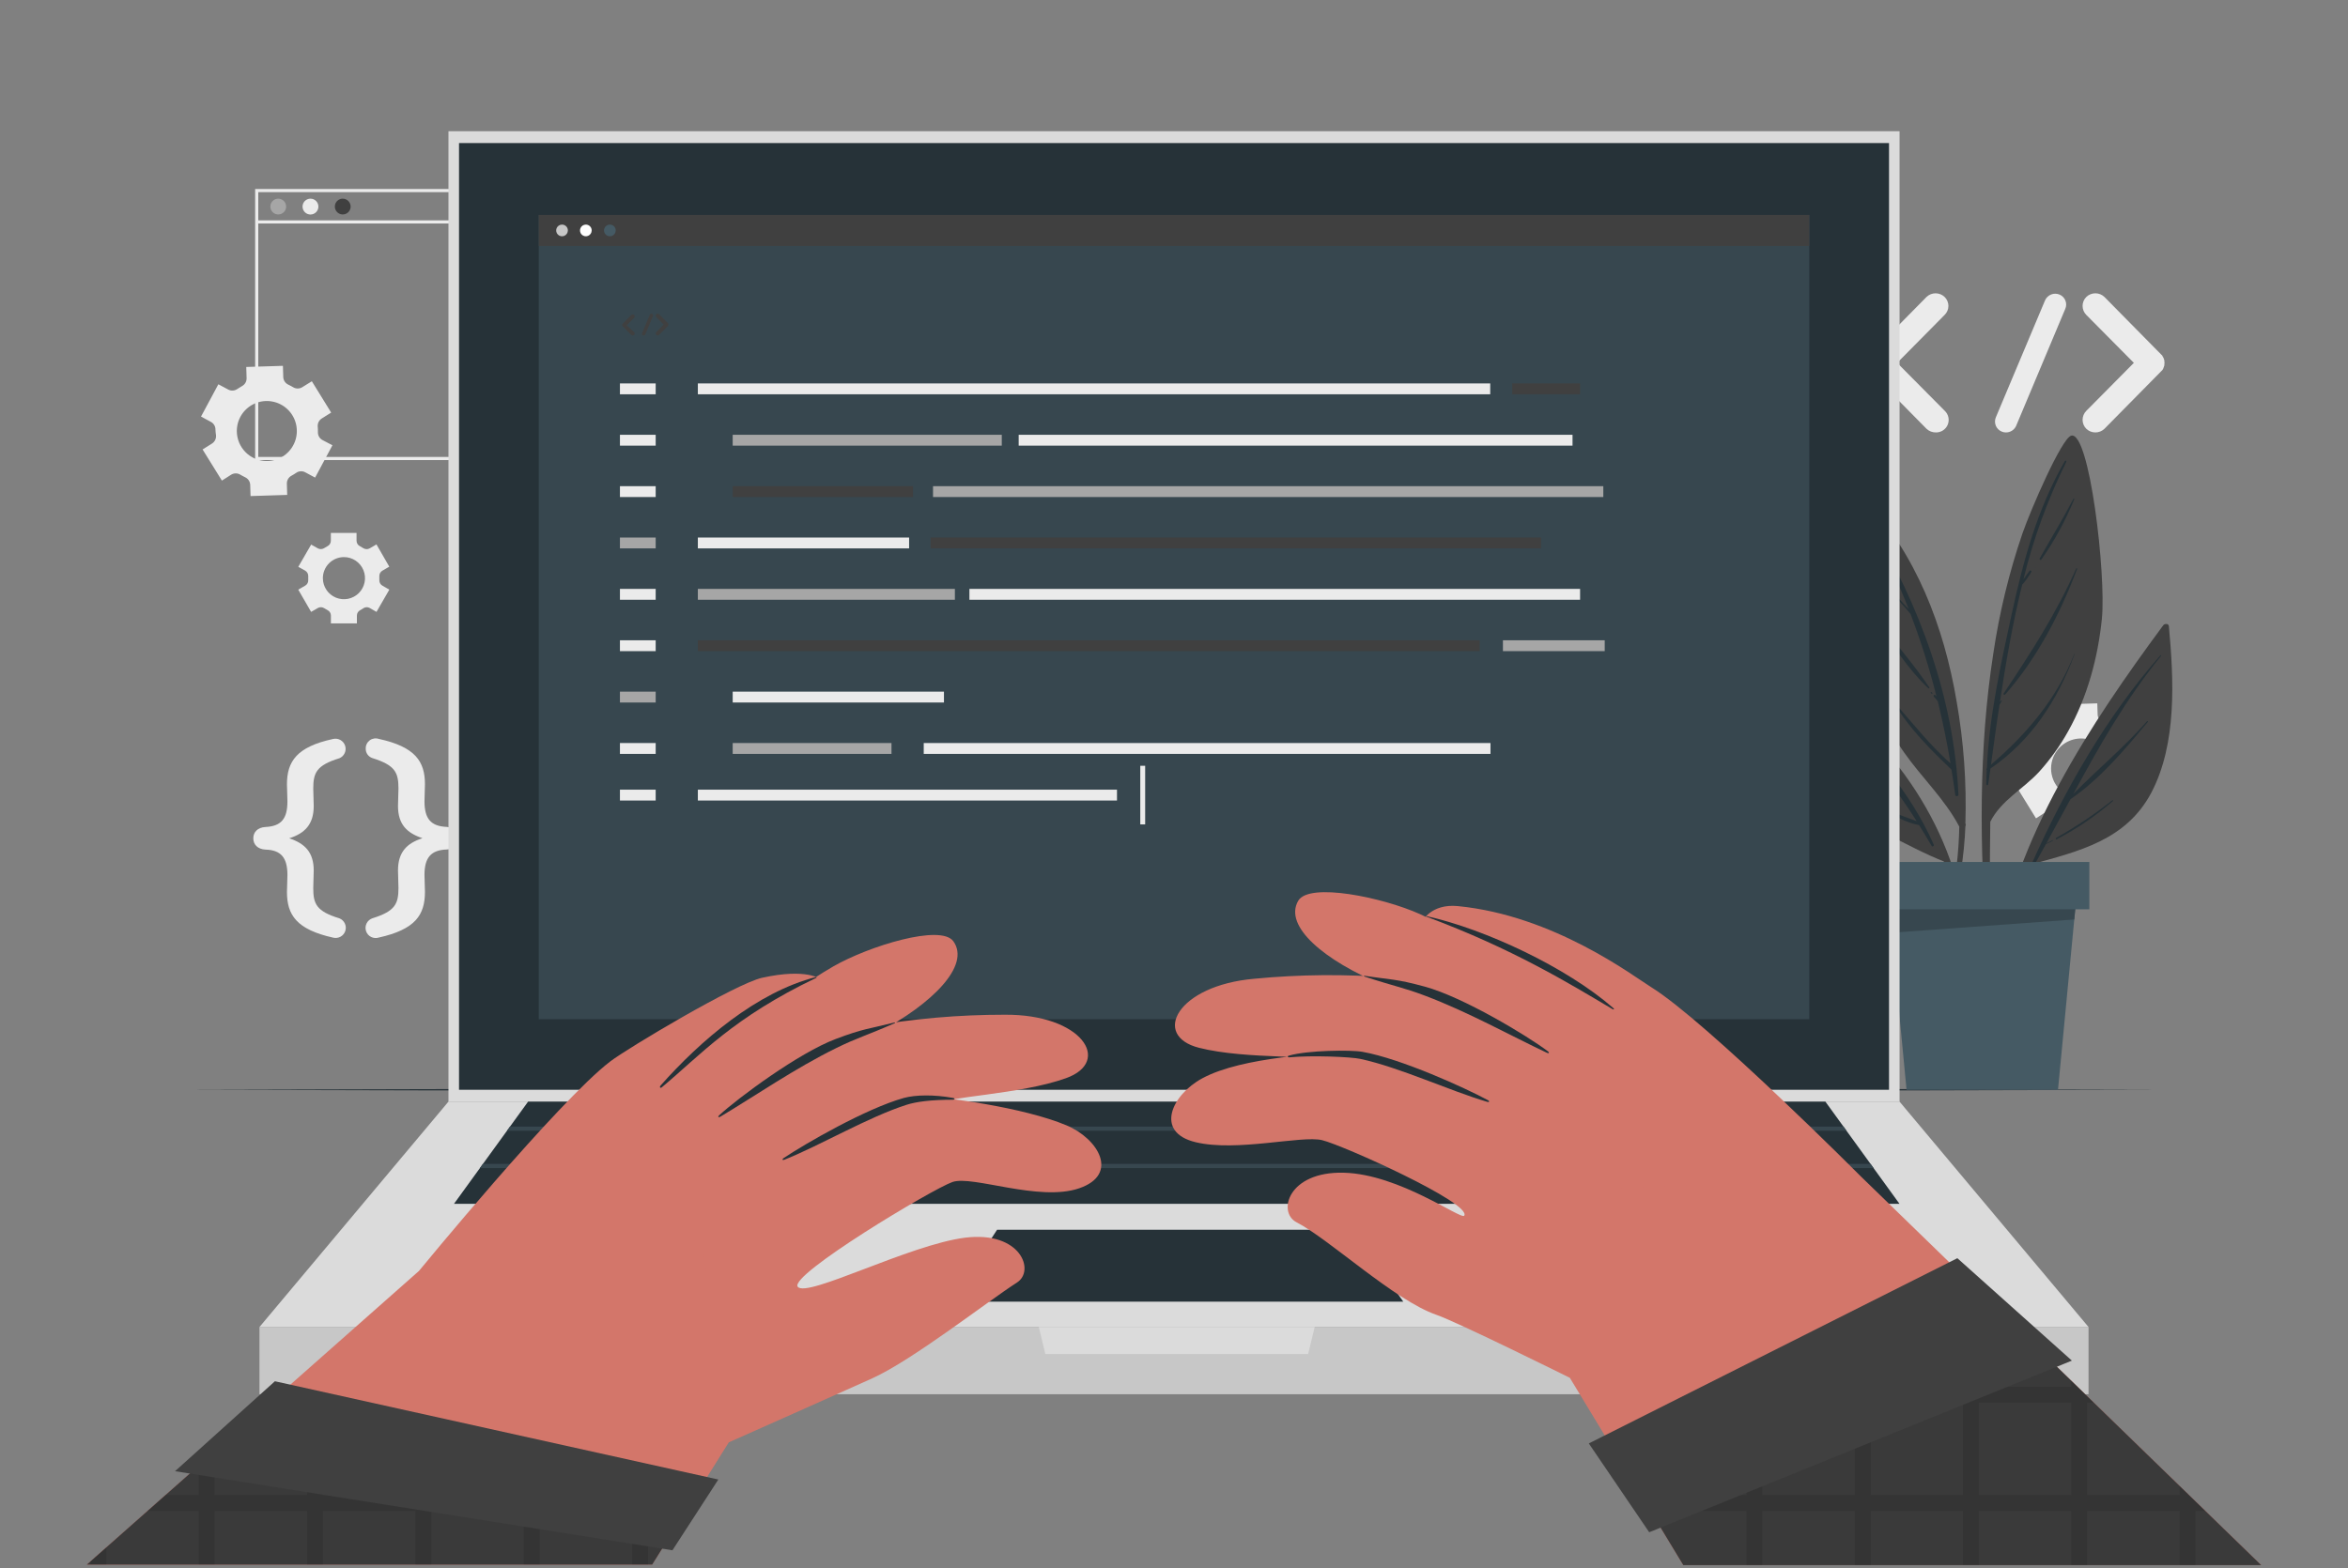 <svg width="488" height="326" viewBox="0 0 488 326" fill="none" xmlns="http://www.w3.org/2000/svg">
<rect x="0" y="0" width="488" height="326" fill="#808080" stroke="none"/>
<g clip-path="url(#clip0_1115_1352)">
<path d="M135.43 95.648H53.029V39.294H135.43V95.648ZM53.68 94.997H134.779V39.944H53.68V94.997Z" fill="#EBEBEB"/>
<path d="M59.471 42.944C59.471 43.268 59.375 43.585 59.194 43.855C59.014 44.124 58.758 44.335 58.459 44.459C58.159 44.583 57.829 44.615 57.511 44.552C57.193 44.489 56.901 44.333 56.672 44.103C56.442 43.874 56.286 43.582 56.223 43.264C56.16 42.946 56.192 42.616 56.316 42.316C56.44 42.017 56.651 41.761 56.92 41.581C57.19 41.4 57.507 41.304 57.831 41.304C58.266 41.304 58.683 41.477 58.99 41.785C59.298 42.092 59.471 42.509 59.471 42.944Z" fill="#A6A6A6"/>
<path d="M66.173 42.944C66.174 43.27 66.078 43.589 65.898 43.861C65.718 44.133 65.461 44.345 65.159 44.47C64.859 44.595 64.527 44.629 64.207 44.565C63.887 44.502 63.593 44.345 63.362 44.114C63.132 43.884 62.975 43.59 62.912 43.27C62.848 42.95 62.882 42.618 63.007 42.317C63.132 42.016 63.344 41.759 63.616 41.579C63.888 41.398 64.207 41.303 64.533 41.304C64.968 41.304 65.385 41.477 65.692 41.785C66 42.092 66.173 42.509 66.173 42.944Z" fill="#EBEBEB"/>
<path d="M72.875 42.944C72.875 43.268 72.778 43.585 72.598 43.855C72.418 44.124 72.162 44.335 71.862 44.459C71.563 44.583 71.233 44.615 70.915 44.552C70.597 44.489 70.305 44.333 70.076 44.103C69.846 43.874 69.69 43.582 69.627 43.264C69.564 42.946 69.596 42.616 69.72 42.316C69.844 42.017 70.054 41.761 70.324 41.581C70.594 41.4 70.911 41.304 71.235 41.304C71.67 41.304 72.087 41.477 72.394 41.785C72.702 42.092 72.875 42.509 72.875 42.944Z" fill="#404040"/>
<path d="M135.104 45.813H53.355V46.464H135.104V45.813Z" fill="#EBEBEB"/>
<path d="M48.045 98.687C48.332 98.51 48.662 98.416 48.998 98.416C49.335 98.416 49.665 98.51 49.952 98.687C50.108 98.786 50.27 98.877 50.44 98.96C50.602 99.051 50.772 99.135 50.941 99.22C51.245 99.358 51.505 99.578 51.693 99.854C51.88 100.131 51.987 100.454 52.001 100.788L52.073 103.131L59.692 102.89L59.621 100.554C59.611 100.217 59.695 99.884 59.864 99.592C60.033 99.3 60.28 99.061 60.577 98.901C60.911 98.723 61.235 98.525 61.547 98.309C61.818 98.115 62.139 98.001 62.472 97.979C62.806 97.957 63.139 98.029 63.434 98.186L65.49 99.292L69.094 92.57L67.019 91.484C66.724 91.325 66.48 91.088 66.314 90.798C66.147 90.508 66.064 90.178 66.075 89.844C66.082 89.464 66.069 89.084 66.036 88.705C66.004 88.371 66.066 88.035 66.214 87.734C66.362 87.433 66.591 87.179 66.876 87.001L68.828 85.771L64.813 79.264L62.815 80.501C62.531 80.676 62.203 80.769 61.869 80.769C61.534 80.769 61.206 80.676 60.922 80.501C60.766 80.405 60.603 80.314 60.434 80.227C60.271 80.136 60.102 80.052 59.933 79.973C59.627 79.834 59.366 79.612 59.179 79.333C58.991 79.054 58.885 78.728 58.872 78.392L58.801 76.056L51.181 76.291L51.253 78.62C51.263 78.956 51.179 79.287 51.012 79.578C50.844 79.869 50.599 80.107 50.303 80.266C49.971 80.448 49.652 80.65 49.334 80.865C49.06 81.059 48.739 81.173 48.404 81.195C48.07 81.217 47.736 81.145 47.44 80.989L45.384 79.889L41.779 86.604L43.835 87.71C44.131 87.868 44.377 88.106 44.543 88.398C44.71 88.689 44.792 89.021 44.779 89.356C44.798 89.742 44.837 90.126 44.896 90.508C44.926 90.842 44.864 91.177 44.716 91.478C44.568 91.779 44.34 92.033 44.057 92.213L42.105 93.442L46.119 99.916L48.045 98.687ZM49.958 86.656C50.542 85.569 51.435 84.68 52.524 84.101C53.613 83.522 54.849 83.278 56.076 83.401C57.303 83.524 58.467 84.008 59.419 84.792C60.372 85.575 61.07 86.624 61.427 87.804C61.784 88.985 61.783 90.245 61.425 91.425C61.066 92.605 60.365 93.652 59.412 94.435C58.458 95.217 57.294 95.699 56.066 95.82C54.839 95.941 53.603 95.695 52.515 95.114C51.055 94.331 49.966 93 49.487 91.414C49.007 89.828 49.177 88.117 49.958 86.656Z" fill="#EBEBEB"/>
<path d="M425.12 168.861C425.405 168.684 425.734 168.59 426.07 168.59C426.405 168.59 426.734 168.684 427.02 168.861L427.508 169.141L428.015 169.394C428.319 169.532 428.58 169.752 428.767 170.029C428.954 170.306 429.061 170.629 429.076 170.963L429.147 173.305L436.767 173.064L436.695 170.728C436.686 170.393 436.771 170.062 436.94 169.772C437.109 169.483 437.355 169.246 437.651 169.089C437.982 168.905 438.304 168.706 438.614 168.49C438.888 168.298 439.21 168.184 439.544 168.162C439.878 168.14 440.211 168.211 440.508 168.366L442.564 169.473L446.169 162.751L444.113 161.652C443.818 161.492 443.573 161.253 443.407 160.963C443.24 160.672 443.158 160.34 443.169 160.005C443.176 159.628 443.163 159.25 443.13 158.873C443.098 158.538 443.16 158.201 443.308 157.899C443.456 157.597 443.685 157.342 443.969 157.162L445.921 155.932L441.907 149.426L439.909 150.668C439.625 150.844 439.297 150.937 438.963 150.937C438.628 150.937 438.3 150.844 438.016 150.668L437.528 150.395C437.365 150.304 437.196 150.219 437.027 150.141C436.721 150.003 436.46 149.783 436.272 149.505C436.085 149.227 435.979 148.902 435.966 148.567L435.895 146.224L428.275 146.458L428.347 148.794C428.357 149.129 428.274 149.46 428.106 149.75C427.938 150.039 427.692 150.276 427.397 150.434C427.062 150.616 426.738 150.818 426.427 151.039C426.154 151.232 425.832 151.345 425.497 151.366C425.163 151.387 424.83 151.314 424.534 151.156L422.478 150.057L418.906 156.811L420.962 157.91C421.256 158.071 421.499 158.31 421.666 158.6C421.832 158.891 421.915 159.222 421.905 159.556C421.899 159.936 421.912 160.316 421.944 160.695C421.975 161.03 421.912 161.366 421.763 161.667C421.613 161.968 421.383 162.222 421.099 162.4L419.147 163.63L423.161 170.136L425.12 168.861ZM427.033 156.811C427.617 155.724 428.51 154.836 429.6 154.257C430.689 153.678 431.926 153.435 433.153 153.559C434.38 153.683 435.543 154.167 436.495 154.952C437.447 155.736 438.145 156.785 438.502 157.966C438.858 159.147 438.856 160.407 438.496 161.587C438.136 162.767 437.435 163.814 436.481 164.595C435.526 165.377 434.362 165.858 433.134 165.978C431.906 166.098 430.671 165.851 429.583 165.269C428.86 164.882 428.22 164.356 427.7 163.721C427.18 163.086 426.79 162.355 426.553 161.569C426.316 160.783 426.237 159.959 426.319 159.142C426.401 158.326 426.644 157.533 427.033 156.811Z" fill="#EBEBEB"/>
<path d="M63.414 118.623C63.62 118.742 63.79 118.915 63.905 119.124C64.019 119.333 64.075 119.569 64.064 119.807C64.064 119.937 64.064 120.067 64.064 120.198C64.064 120.328 64.064 120.464 64.064 120.594C64.078 120.831 64.023 121.067 63.908 121.274C63.793 121.481 63.622 121.652 63.414 121.766L61.989 122.585L64.663 127.212L66.082 126.392C66.282 126.281 66.51 126.227 66.739 126.236C66.969 126.245 67.191 126.317 67.383 126.444C67.604 126.587 67.838 126.717 68.073 126.841C68.283 126.945 68.46 127.105 68.584 127.304C68.708 127.503 68.774 127.732 68.775 127.967V129.6H74.176V127.967C74.177 127.732 74.243 127.503 74.367 127.304C74.491 127.105 74.668 126.945 74.879 126.841C75.113 126.717 75.341 126.587 75.529 126.444C75.721 126.318 75.943 126.246 76.173 126.237C76.402 126.228 76.629 126.281 76.831 126.392L78.249 127.212L80.917 122.585L79.492 121.766C79.283 121.651 79.112 121.479 78.996 121.271C78.881 121.062 78.827 120.826 78.841 120.588C78.841 120.458 78.841 120.328 78.841 120.198C78.841 120.067 78.841 119.937 78.841 119.807C78.827 119.569 78.881 119.333 78.996 119.124C79.112 118.916 79.283 118.744 79.492 118.629L80.91 117.81L78.242 113.183L76.831 114.003C76.625 114.117 76.392 114.172 76.157 114.164C75.922 114.156 75.694 114.085 75.497 113.958C75.274 113.811 75.044 113.676 74.807 113.554C74.596 113.451 74.419 113.291 74.295 113.092C74.171 112.893 74.105 112.663 74.104 112.429V110.795H68.762V112.429C68.762 112.663 68.696 112.893 68.572 113.092C68.448 113.291 68.27 113.451 68.059 113.554C67.822 113.675 67.591 113.809 67.37 113.958C67.176 114.079 66.954 114.147 66.725 114.155C66.497 114.163 66.27 114.111 66.069 114.003L64.669 113.216L61.995 117.842L63.414 118.623ZM71.475 115.819C72.342 115.817 73.189 116.073 73.91 116.553C74.631 117.034 75.193 117.717 75.526 118.517C75.858 119.317 75.946 120.198 75.778 121.048C75.609 121.898 75.193 122.679 74.581 123.292C73.969 123.905 73.188 124.322 72.339 124.492C71.489 124.661 70.608 124.575 69.808 124.244C69.007 123.913 68.323 123.351 67.841 122.631C67.36 121.911 67.103 121.064 67.103 120.198C67.105 119.038 67.566 117.926 68.385 117.105C69.205 116.285 70.316 115.822 71.475 115.819Z" fill="#EBEBEB"/>
<path d="M59.64 185.44C59.64 184.705 59.738 182.746 59.738 181.913C59.738 178.341 58.436 176.708 55.138 176.63C53.576 176.532 52.645 175.602 52.645 174.281C52.645 172.96 53.576 172.03 55.138 171.932C58.469 171.782 59.738 170.214 59.738 166.597C59.738 165.764 59.64 163.805 59.64 163.07C59.64 158.327 61.651 155.262 69.237 153.629C69.754 153.509 70.296 153.586 70.757 153.847C71.218 154.107 71.565 154.531 71.729 155.035C71.892 155.539 71.861 156.086 71.641 156.568C71.42 157.05 71.027 157.431 70.539 157.637C65.789 159.107 65.106 160.623 65.106 163.955C65.106 164.931 65.203 166.558 65.203 167.573C65.203 171.392 63.343 173.253 60.109 174.281C63.362 175.355 65.203 177.17 65.203 180.983C65.203 182.011 65.106 183.625 65.106 184.607C65.106 187.932 65.756 189.455 70.539 190.919C71.038 191.117 71.442 191.498 71.671 191.984C71.899 192.47 71.934 193.024 71.768 193.535C71.603 194.046 71.249 194.475 70.779 194.734C70.309 194.994 69.758 195.065 69.237 194.933C61.651 193.248 59.64 190.216 59.64 185.44Z" fill="#EBEBEB"/>
<path d="M88.321 163.051C88.321 163.786 88.224 165.744 88.224 166.577C88.224 170.195 89.525 171.782 92.876 171.913C94.392 172.01 95.323 172.941 95.323 174.262C95.323 175.582 94.392 176.513 92.876 176.61C89.545 176.708 88.224 178.322 88.224 181.894C88.224 182.727 88.321 184.685 88.321 185.42C88.321 190.216 86.317 193.228 78.731 194.914C78.198 195.086 77.619 195.04 77.121 194.786C76.622 194.531 76.245 194.089 76.073 193.557C75.9 193.025 75.946 192.446 76.2 191.947C76.455 191.449 76.897 191.072 77.429 190.899C82.127 189.435 82.817 187.913 82.817 184.588C82.817 183.605 82.719 181.985 82.719 180.963C82.719 177.15 84.573 175.29 87.807 174.262C84.554 173.181 82.719 171.373 82.719 167.553C82.719 166.525 82.817 164.911 82.817 163.935C82.817 160.604 82.127 159.088 77.429 157.617C77.006 157.485 76.638 157.217 76.381 156.855C76.125 156.493 75.995 156.057 76.011 155.613C76.003 155.285 76.074 154.959 76.218 154.663C76.362 154.367 76.575 154.111 76.839 153.914C77.103 153.718 77.41 153.588 77.735 153.535C78.059 153.482 78.392 153.507 78.704 153.609C86.317 155.269 88.321 158.307 88.321 163.051Z" fill="#EBEBEB"/>
<path d="M404.188 85.406C404.57 85.767 404.834 86.234 404.945 86.747C405.057 87.26 405.011 87.794 404.813 88.281C404.615 88.767 404.275 89.182 403.837 89.472C403.399 89.761 402.884 89.911 402.359 89.903C401.636 89.917 400.936 89.648 400.407 89.154L388.695 77.273C388.565 77.234 388.526 77.15 388.487 77.026C388.448 76.992 388.404 76.963 388.357 76.941C388.301 76.837 388.26 76.725 388.233 76.609C388.2 76.594 388.172 76.57 388.15 76.54C388.129 76.511 388.115 76.477 388.11 76.44C388.071 76.356 388.071 76.232 388.025 76.193C387.979 76.154 387.94 76.024 387.94 75.985V75.692C387.94 75.607 387.901 75.568 387.901 75.438C387.901 75.308 387.94 75.276 387.94 75.23V74.944C387.94 74.859 388.025 74.814 388.025 74.775C388.025 74.736 388.071 74.566 388.11 74.443C388.149 74.319 388.149 74.397 388.149 74.358C388.149 74.319 388.279 74.065 388.357 73.981C388.357 73.958 388.366 73.937 388.382 73.921C388.397 73.905 388.419 73.896 388.441 73.896C388.501 73.781 388.588 73.683 388.695 73.61L400.407 61.729C400.912 61.247 401.583 60.978 402.281 60.978C402.979 60.978 403.65 61.247 404.155 61.729C404.407 61.971 404.607 62.263 404.744 62.585C404.881 62.907 404.952 63.253 404.952 63.603C404.952 63.953 404.881 64.299 404.744 64.621C404.607 64.943 404.407 65.234 404.155 65.477L394.304 75.438L404.188 85.406Z" fill="#EBEBEB"/>
<path d="M414.819 86.74L425.028 62.464C425.148 62.184 425.322 61.93 425.54 61.718C425.758 61.505 426.016 61.338 426.299 61.225C426.582 61.113 426.885 61.057 427.189 61.062C427.494 61.067 427.794 61.132 428.073 61.254C428.345 61.371 428.59 61.541 428.796 61.753C429.001 61.966 429.163 62.217 429.271 62.492C429.379 62.767 429.432 63.061 429.426 63.356C429.421 63.652 429.357 63.943 429.238 64.214L419.029 88.53C418.847 88.941 418.549 89.291 418.171 89.535C417.793 89.779 417.351 89.906 416.901 89.903C416.615 89.908 416.332 89.853 416.069 89.74C415.786 89.63 415.528 89.464 415.31 89.252C415.093 89.04 414.921 88.787 414.804 88.506C414.688 88.226 414.629 87.925 414.631 87.622C414.634 87.318 414.698 87.018 414.819 86.74Z" fill="#EBEBEB"/>
<path d="M449.415 76.941C449.415 76.952 449.411 76.962 449.404 76.969C449.397 76.976 449.387 76.98 449.376 76.98C449.289 77.088 449.191 77.186 449.083 77.273L437.371 89.154C436.865 89.635 436.193 89.903 435.494 89.903C434.796 89.903 434.124 89.635 433.617 89.154C433.37 88.909 433.174 88.617 433.04 88.295C432.906 87.974 432.837 87.629 432.837 87.28C432.837 86.932 432.906 86.587 433.04 86.266C433.174 85.944 433.37 85.652 433.617 85.406L443.494 75.438L433.617 65.477C433.37 65.231 433.174 64.939 433.04 64.618C432.906 64.296 432.837 63.951 432.837 63.603C432.837 63.254 432.906 62.909 433.04 62.588C433.174 62.266 433.37 61.974 433.617 61.729C434.123 61.246 434.795 60.977 435.494 60.977C436.193 60.977 436.866 61.246 437.371 61.729L449.083 73.61C449.19 73.695 449.288 73.791 449.376 73.896C449.415 73.896 449.415 73.981 449.415 73.981C449.493 74.102 449.562 74.228 449.624 74.358C449.624 74.397 449.669 74.397 449.669 74.443C449.695 74.571 449.737 74.695 449.793 74.814C449.793 74.859 449.832 74.859 449.832 74.944V75.23C449.832 75.276 449.877 75.399 449.877 75.438C449.877 75.477 449.832 75.607 449.832 75.647V75.985C449.832 76.024 449.793 76.024 449.793 76.069C449.743 76.19 449.701 76.314 449.669 76.44C449.669 76.486 449.624 76.486 449.624 76.564C449.624 76.642 449.5 76.779 449.415 76.941Z" fill="#EBEBEB"/>
<path d="M38.727 226.562C170.24 226.159 317.759 226.159 449.298 226.562C317.785 226.959 170.266 226.959 38.727 226.562Z" fill="#263238"/>
<path d="M449.61 129.984C434.411 150.571 418.561 174.457 414.702 200.256C414.657 200.646 415.281 200.776 415.353 200.386C417.1 193.347 419.347 186.441 422.074 179.721C432.068 176.968 441.874 174.711 447.125 164.794C452.473 154.599 451.797 141.305 450.775 130.199C450.743 129.619 449.936 129.587 449.61 129.984Z" fill="#404040"/>
<path d="M422.282 179.538C429.114 164.215 437.898 148.833 449.018 136.237C449.09 136.152 449.207 136.269 449.142 136.354C441.848 145.326 436.304 155.099 430.923 165.042C435.953 159.934 441.47 155.36 446.24 149.94C446.331 149.836 446.481 149.992 446.389 150.096C441.659 155.776 436.486 161.944 430.325 166.148C428.667 169.184 426.995 172.242 425.308 175.322C425.724 175.088 426.147 174.886 426.577 174.671C426.648 174.639 426.713 174.75 426.642 174.789C426.173 175.023 425.705 175.277 425.217 175.478C424.416 176.929 423.629 178.38 422.803 179.825C422.569 180.144 422.12 179.864 422.282 179.538Z" fill="#263238"/>
<path d="M427.344 174.19C431.432 171.898 435.333 169.287 439.011 166.382C439.108 166.304 439.252 166.441 439.154 166.525C435.584 169.616 431.67 172.284 427.488 174.476C427.325 174.574 427.156 174.301 427.344 174.19Z" fill="#263238"/>
<path d="M412.965 196.43C412.997 196.742 413.524 196.742 413.518 196.43C413.602 187.932 413.518 179.395 413.654 170.852C415.834 166.46 420.506 164.027 423.759 160.507C426.097 157.927 428.131 155.089 429.824 152.048C433.838 144.89 436.018 136.77 436.851 128.624C437.749 119.514 434.3 89.532 430.468 90.573C428.483 91.113 422.048 105.974 420.343 110.887C417.575 118.989 415.55 127.325 414.292 135.794C411.182 155.763 411.442 176.331 412.965 196.43Z" fill="#404040"/>
<path d="M412.906 159.765L412.945 159.726C413.407 148.97 415.834 138.111 418.099 127.68C420.545 116.443 423.402 105.857 429.16 95.837C429.183 95.799 429.22 95.773 429.263 95.762C429.305 95.751 429.35 95.758 429.388 95.78C429.426 95.802 429.454 95.838 429.466 95.88C429.478 95.922 429.473 95.967 429.453 96.006C425.593 103.799 422.605 111.995 420.545 120.445C420.936 119.84 421.404 119.267 421.807 118.695C421.964 118.467 422.341 118.695 422.185 118.909C421.666 119.816 421.06 120.67 420.376 121.46C420.354 121.481 420.327 121.494 420.298 121.499C418.307 129.528 416.882 137.766 415.659 145.945C415.75 145.841 415.834 145.723 415.925 145.626C415.94 145.615 415.958 145.609 415.976 145.609C415.995 145.609 416.013 145.614 416.027 145.626C416.042 145.637 416.053 145.652 416.058 145.67C416.063 145.687 416.062 145.706 416.056 145.723C415.899 145.997 415.73 146.263 415.568 146.537C414.917 150.694 414.377 154.846 413.804 158.964C421.209 152.633 427.54 145.17 431.105 135.976C431.109 135.969 431.114 135.964 431.12 135.959C431.126 135.955 431.134 135.953 431.141 135.953C431.149 135.953 431.156 135.955 431.163 135.959C431.169 135.964 431.174 135.969 431.177 135.976C427.683 145.509 422.172 153.987 413.687 159.778L413.219 163.096C413.186 163.324 412.822 163.265 412.822 163.044C412.822 162.062 412.874 161.092 412.913 160.097C412.889 160.076 412.87 160.051 412.856 160.023C412.843 159.994 412.835 159.964 412.835 159.932C412.834 159.901 412.84 159.87 412.853 159.841C412.865 159.812 412.883 159.786 412.906 159.765Z" fill="#263238"/>
<path d="M416.427 144.175C422.087 135.716 427.371 127.524 431.516 118.187C431.561 118.083 431.743 118.187 431.698 118.265C428.21 127.544 423.324 136.946 416.732 144.396C416.544 144.546 416.277 144.35 416.427 144.175Z" fill="#263238"/>
<path d="M423.916 116.098C426.258 111.954 428.731 107.913 430.943 103.684C431.001 103.567 431.164 103.684 431.112 103.781C429.306 108.199 427.015 112.402 424.28 116.313C424.124 116.528 423.779 116.339 423.916 116.098Z" fill="#263238"/>
<path d="M422.998 117.907C423.005 117.91 423.011 117.915 423.015 117.922C423.019 117.928 423.022 117.936 423.022 117.943C423.022 117.951 423.019 117.958 423.015 117.965C423.011 117.971 423.005 117.976 422.998 117.979C422.991 117.976 422.985 117.971 422.981 117.965C422.977 117.958 422.975 117.951 422.975 117.943C422.975 117.936 422.977 117.928 422.981 117.922C422.985 117.915 422.991 117.91 422.998 117.907Z" fill="#263238"/>
<path d="M407.213 171.848C407.098 177.482 406.433 183.091 405.228 188.596C405.313 189.201 405.397 189.806 405.489 190.431C407.222 184.349 408.227 178.082 408.482 171.763C408.533 171.675 408.56 171.575 408.56 171.474C408.56 171.372 408.533 171.272 408.482 171.184C408.743 162.707 408.135 154.226 406.666 145.873C404.031 130.257 398.279 115.259 387.387 103.547C387.297 103.471 387.19 103.416 387.075 103.386C386.961 103.357 386.841 103.354 386.725 103.378C386.609 103.402 386.5 103.452 386.406 103.524C386.312 103.596 386.236 103.688 386.183 103.794C381.785 114.973 383.32 128.318 387.068 139.47C389.107 145.5 392.016 151.199 395.703 156.388C399.411 161.665 404.174 166.109 407.213 171.848Z" fill="#404040"/>
<path d="M388.643 108.778C398.969 125.54 406.152 145.404 407.031 165.204C407.031 165.556 406.458 165.647 406.38 165.289C406.139 163.506 405.866 161.743 405.58 159.992C401.311 155.9 396.926 151.579 393.868 146.472C393.809 146.38 393.939 146.276 394.011 146.354C397.726 150.603 401.168 154.956 405.391 158.717C404.658 154.336 403.775 150.026 402.743 145.788C402.463 145.47 402.196 145.138 401.923 144.825C401.747 144.617 402.04 144.311 402.229 144.52L402.476 144.793C401.021 138.978 399.22 133.255 397.082 127.654C394.479 124.518 391.512 121.798 389.599 118.031C389.589 118.013 389.586 117.991 389.592 117.971C389.597 117.951 389.611 117.934 389.629 117.924C389.647 117.913 389.668 117.91 389.688 117.916C389.709 117.921 389.726 117.935 389.736 117.953C391.221 120.144 392.815 122.259 394.512 124.29C395.208 125.091 395.969 125.839 396.692 126.613C394.308 120.54 391.481 114.651 388.233 108.993C388.204 108.939 388.199 108.875 388.217 108.817C388.235 108.758 388.276 108.709 388.331 108.681C388.385 108.652 388.448 108.647 388.507 108.665C388.566 108.683 388.614 108.724 388.643 108.778Z" fill="#263238"/>
<path d="M390.731 129.483C394.069 133.979 397.889 138.26 400.973 142.906C401.064 143.036 400.869 143.173 400.758 143.069C396.77 139.334 393.399 134.226 390.504 129.619C390.4 129.437 390.634 129.32 390.731 129.483Z" fill="#263238"/>
<path d="M401.461 143.914L401.604 144.058C401.702 144.155 401.546 144.305 401.448 144.207L401.305 144.064C401.188 143.966 401.344 143.797 401.461 143.914Z" fill="#263238"/>
<path d="M372.467 140.993C373.294 149.614 377.829 159.914 383.36 166.558C385.794 169.446 388.803 171.795 392.196 173.455C396.022 175.348 400.004 177.528 403.992 179.083C405.871 183.871 407.268 188.834 408.163 193.899C408.293 193.469 408.417 193.02 408.547 192.597C406.003 170.774 391.883 152.113 373.814 140.134C373.673 140.043 373.508 139.994 373.34 139.993C373.172 139.993 373.007 140.041 372.865 140.131C372.723 140.222 372.61 140.351 372.54 140.504C372.469 140.657 372.444 140.826 372.467 140.993Z" fill="#404040"/>
<path d="M378.688 147.448C378.558 147.33 378.733 147.103 378.87 147.207C388.448 154.299 397.089 164.645 401.897 175.582C402.027 175.882 401.617 176.142 401.448 175.843C400.609 174.372 399.75 172.941 398.845 171.535C394.72 170.761 390.816 167.859 387.784 165.1C387.699 165.029 387.823 164.905 387.901 164.977C389.476 166.413 391.225 167.645 393.106 168.646C394.792 169.499 396.601 170.039 398.351 170.722C396.822 168.295 395.228 165.966 393.568 163.708C389.124 162.198 384.902 159.472 381.206 156.746C381.089 156.661 381.206 156.466 381.323 156.544C385.05 158.799 388.894 160.854 392.84 162.699C390.324 159.377 387.608 156.211 384.706 153.219C383.307 152.477 381.883 151.735 380.523 150.942C380.412 150.877 380.523 150.688 380.614 150.733C381.743 151.127 382.82 151.656 383.822 152.308C382.188 150.662 380.503 149.035 378.688 147.448Z" fill="#263238"/>
<path d="M379.091 154.982C379.336 155.128 379.569 155.293 379.787 155.477C379.852 155.535 379.787 155.62 379.696 155.594C379.446 155.474 379.205 155.337 378.974 155.184C378.85 155.099 378.967 154.904 379.091 154.982Z" fill="#263238"/>
<path d="M392.391 186.156H431.587L427.728 226.556H396.249L392.391 186.156Z" fill="#455A64"/>
<path d="M393.132 193.912L392.391 186.156H431.587L431.112 191.159L393.132 193.912Z" fill="#37474F"/>
<path d="M434.242 179.2H389.743V189.038H434.242V179.2Z" fill="#455A64"/>
<path d="M394.799 27.282H93.208V229.022H394.799V27.282Z" fill="#DBDBDB"/>
<path d="M392.606 29.742H95.401V226.562H392.606V29.742Z" fill="#263238"/>
<path d="M434.073 275.883H53.927V289.859H434.073V275.883Z" fill="#C7C7C7"/>
<path d="M53.927 275.883L93.208 229.022H394.792L434.073 275.883H53.927Z" fill="#DBDBDB"/>
<path d="M394.779 250.266H94.36L109.761 229.022H379.378L394.779 250.266Z" fill="#263238"/>
<path d="M389.398 242.842H99.741L100.365 241.976H388.773L389.398 242.842Z" fill="#37474F"/>
<path d="M383.77 235.086H105.369L105.994 234.214H383.145L383.77 235.086Z" fill="#37474F"/>
<path d="M197.497 270.612L207.231 255.66H281.231L291.649 270.612H197.497Z" fill="#263238"/>
<path d="M271.881 281.498H217.258L215.904 275.883H273.241L271.881 281.498Z" fill="#DBDBDB"/>
<path d="M376.033 44.694H111.973V211.89H376.033V44.694Z" fill="#37474F"/>
<path d="M376.033 44.694H111.973V51.129H376.033V44.694Z" fill="#404040"/>
<path d="M118.024 47.909C118.024 48.149 117.953 48.385 117.819 48.585C117.686 48.785 117.496 48.941 117.273 49.033C117.051 49.125 116.806 49.149 116.57 49.102C116.334 49.055 116.117 48.939 115.947 48.769C115.777 48.599 115.661 48.382 115.614 48.146C115.567 47.91 115.591 47.665 115.683 47.443C115.776 47.221 115.931 47.031 116.132 46.897C116.332 46.763 116.567 46.692 116.808 46.692C116.968 46.691 117.126 46.722 117.274 46.783C117.422 46.844 117.557 46.933 117.67 47.046C117.783 47.16 117.873 47.294 117.933 47.442C117.994 47.59 118.025 47.749 118.024 47.909Z" fill="#C7C7C7"/>
<path d="M122.976 47.909C122.976 48.149 122.905 48.385 122.771 48.585C122.637 48.785 122.447 48.941 122.225 49.033C122.003 49.125 121.758 49.149 121.522 49.102C121.286 49.055 121.069 48.939 120.899 48.769C120.729 48.599 120.613 48.382 120.566 48.146C120.519 47.91 120.543 47.665 120.635 47.443C120.727 47.221 120.883 47.031 121.083 46.897C121.283 46.763 121.519 46.692 121.759 46.692C121.919 46.691 122.078 46.722 122.226 46.783C122.374 46.844 122.508 46.933 122.622 47.046C122.735 47.16 122.824 47.294 122.885 47.442C122.946 47.59 122.977 47.749 122.976 47.909Z" fill="white"/>
<path d="M127.967 47.909C127.967 48.149 127.895 48.385 127.762 48.585C127.628 48.785 127.438 48.941 127.216 49.033C126.993 49.125 126.749 49.149 126.513 49.102C126.277 49.055 126.06 48.939 125.89 48.769C125.719 48.599 125.604 48.382 125.557 48.146C125.51 47.91 125.534 47.665 125.626 47.443C125.718 47.221 125.874 47.031 126.074 46.897C126.274 46.763 126.509 46.692 126.75 46.692C126.91 46.691 127.069 46.722 127.217 46.783C127.365 46.844 127.499 46.933 127.612 47.046C127.725 47.16 127.815 47.294 127.876 47.442C127.937 47.59 127.968 47.749 127.967 47.909Z" fill="#455A64"/>
<path d="M136.276 79.713H128.845V81.971H136.276V79.713Z" fill="#EBEBEB"/>
<path d="M309.724 79.713H145.04V81.971H309.724V79.713Z" fill="#EBEBEB"/>
<path d="M328.404 79.713H314.292V81.971H328.404V79.713Z" fill="#404040"/>
<path d="M136.276 90.391H128.845V92.648H136.276V90.391Z" fill="#EBEBEB"/>
<path d="M208.207 90.391H152.282V92.648H208.207V90.391Z" fill="#A6A6A6"/>
<path d="M333.519 133.113H312.366V135.371H333.519V133.113Z" fill="#A6A6A6"/>
<path d="M198.46 122.429H145.04V124.687H198.46V122.429Z" fill="#A6A6A6"/>
<path d="M189.761 101.075H152.282V103.332H189.761V101.075Z" fill="#404040"/>
<path d="M333.226 101.075H193.918V103.332H333.226V101.075Z" fill="#A6A6A6"/>
<path d="M307.531 133.113H145.04V135.371H307.531V133.113Z" fill="#404040"/>
<path d="M326.83 90.391H211.72V92.648H326.83V90.391Z" fill="#EBEBEB"/>
<path d="M136.276 101.075H128.845V103.332H136.276V101.075Z" fill="#EBEBEB"/>
<path d="M136.276 111.752H128.845V114.01H136.276V111.752Z" fill="#A6A6A6"/>
<path d="M188.947 111.752H145.04V114.01H188.947V111.752Z" fill="#EBEBEB"/>
<path d="M196.189 143.791H152.282V146.049H196.189V143.791Z" fill="#EBEBEB"/>
<path d="M309.776 154.475H191.986V156.733H309.776V154.475Z" fill="#EBEBEB"/>
<path d="M185.284 154.475H152.282V156.733H185.284V154.475Z" fill="#A6A6A6"/>
<path d="M328.398 122.429H201.479V124.687H328.398V122.429Z" fill="#EBEBEB"/>
<path d="M320.278 111.752H193.411V114.01H320.278V111.752Z" fill="#404040"/>
<path d="M136.276 122.429H128.845V124.687H136.276V122.429Z" fill="#EBEBEB"/>
<path d="M136.276 133.113H128.845V135.371H136.276V133.113Z" fill="#EBEBEB"/>
<path d="M136.276 143.791H128.845V146.049H136.276V143.791Z" fill="#A6A6A6"/>
<path d="M136.276 154.475H128.845V156.733H136.276V154.475Z" fill="#EBEBEB"/>
<path d="M136.276 164.17H128.845V166.427H136.276V164.17Z" fill="#EBEBEB"/>
<path d="M232.151 164.17H145.04V166.427H232.151V164.17Z" fill="#EBEBEB"/>
<path d="M131.786 69.042C131.844 69.099 131.884 69.172 131.901 69.252C131.917 69.332 131.91 69.414 131.879 69.49C131.848 69.565 131.796 69.63 131.728 69.675C131.661 69.721 131.581 69.745 131.5 69.745C131.389 69.745 131.282 69.704 131.201 69.628L129.359 67.767C129.359 67.767 129.359 67.767 129.327 67.728C129.324 67.711 129.324 67.693 129.327 67.676C129.327 67.676 129.327 67.676 129.327 67.637V67.591C129.327 67.591 129.327 67.591 129.327 67.552V67.507C129.327 67.507 129.327 67.474 129.327 67.455C129.326 67.435 129.326 67.415 129.327 67.396C129.336 67.378 129.349 67.362 129.366 67.35L131.207 65.49C131.286 65.414 131.391 65.372 131.5 65.372C131.609 65.372 131.714 65.414 131.793 65.49C131.832 65.528 131.863 65.573 131.884 65.624C131.905 65.674 131.916 65.728 131.916 65.782C131.916 65.837 131.905 65.891 131.884 65.941C131.863 65.991 131.832 66.037 131.793 66.075L130.244 67.637L131.786 69.042Z" fill="#404040"/>
<path d="M133.452 69.25L135.052 65.438C135.071 65.394 135.098 65.354 135.132 65.32C135.166 65.287 135.206 65.261 135.25 65.243C135.294 65.226 135.342 65.217 135.389 65.218C135.437 65.219 135.484 65.23 135.527 65.249C135.57 65.267 135.609 65.293 135.642 65.326C135.674 65.359 135.7 65.398 135.718 65.441C135.735 65.484 135.744 65.529 135.744 65.576C135.744 65.622 135.734 65.668 135.716 65.711L134.109 69.53C134.081 69.595 134.034 69.649 133.975 69.688C133.916 69.726 133.847 69.746 133.777 69.745C133.734 69.754 133.69 69.754 133.647 69.745C133.599 69.728 133.556 69.701 133.519 69.667C133.483 69.632 133.455 69.589 133.436 69.542C133.418 69.495 133.409 69.445 133.412 69.395C133.415 69.344 133.428 69.295 133.452 69.25Z" fill="#404040"/>
<path d="M138.878 67.708L138.833 67.76L136.985 69.621C136.906 69.697 136.801 69.739 136.692 69.739C136.583 69.739 136.478 69.697 136.399 69.621C136.36 69.583 136.329 69.538 136.308 69.487C136.287 69.437 136.276 69.383 136.276 69.329C136.276 69.274 136.287 69.22 136.308 69.17C136.329 69.12 136.36 69.074 136.399 69.036L137.941 67.474L136.393 65.913C136.354 65.874 136.323 65.829 136.302 65.779C136.28 65.728 136.27 65.674 136.27 65.62C136.27 65.565 136.28 65.511 136.302 65.461C136.323 65.411 136.354 65.365 136.393 65.327C136.471 65.251 136.576 65.209 136.685 65.209C136.795 65.209 136.899 65.251 136.978 65.327L138.82 67.188L138.865 67.233C138.877 67.252 138.888 67.272 138.898 67.292C138.896 67.311 138.896 67.331 138.898 67.35V67.396V67.448C138.897 67.468 138.897 67.487 138.898 67.507L138.878 67.708Z" fill="#404040"/>
<path d="M238.007 159.205H236.992V171.392H238.007V159.205Z" fill="#EBEBEB"/>
<path d="M151.469 299.86C151.469 299.86 177.086 288.473 181.302 286.547C189.761 282.689 204.908 270.801 211.389 266.617C215.176 264.171 212.15 255.901 200.633 257.306C189.116 258.712 167.644 269.929 165.797 267.515C163.949 265.101 193.775 247.182 197.959 245.737C202.143 244.293 215.956 249.915 224.305 247.039C232.653 244.163 228.3 236.745 221.65 233.954C212.84 230.252 196.059 227.89 189.884 227.89C183.709 227.89 164.71 241.71 164.71 241.71C164.71 241.71 190.333 231.631 193.502 229.764C196.671 227.896 211.922 227.603 221.565 224.148C231.208 220.693 224.91 210.816 208.786 210.959C199.306 210.951 189.844 211.774 180.508 213.419C175.953 214.108 148.443 232.327 148.443 232.327C148.443 232.327 153.772 231.175 155.932 230.453C158.093 229.731 179.552 216.21 182.532 214.636C193.782 208.682 201.739 200.718 198.148 195.695C195.545 192.044 180.528 196.71 173.214 200.9C163.493 206.463 135.937 226.862 135.937 226.862L170.475 203.548C170.475 203.548 167.683 201.232 158.405 203.275C152.92 204.485 130.426 217.928 126.854 220.654C116.053 228.885 87.007 264.307 87.007 264.307L110.763 294.791L151.469 299.86Z" fill="#D3766A"/>
<path d="M137.551 226.048C145.698 219.242 152.341 211.571 169.681 203.275C169.74 203.275 169.681 203.099 169.616 203.112C157.253 206.274 145.587 216.327 137.284 225.684C137.011 226.029 137.226 226.315 137.551 226.048Z" fill="#263238"/>
<path d="M149.699 232.164C156.915 227.857 165.263 222.073 173.884 217.85C178.114 215.774 179.935 215.351 185.993 212.703C186.052 212.703 185.993 212.547 185.941 212.56C180.456 213.952 179.551 213.79 173.663 216.015C165.998 218.91 153.421 228.228 149.452 231.885C149.139 232.171 149.315 232.386 149.699 232.164Z" fill="#263238"/>
<path d="M163.031 241.105C170.839 237.955 180.319 232.301 188.375 229.698C190.392 229.048 193.476 228.631 198.089 228.631C198.336 228.631 198.642 228.358 198.057 228.254C194.153 227.538 190.281 227.603 187.874 228.254C179.974 230.46 167.313 237.78 162.836 240.786C162.485 241.033 162.621 241.274 163.031 241.105Z" fill="#263238"/>
<path d="M151.469 299.866L135.547 325.281H18.037L86.981 264.307L145.867 257.807L151.469 299.866Z" fill="#D3766A"/>
<path d="M135.547 325.281L139.757 318.553L51.832 295.39L18.037 325.281H135.547Z" fill="#404040"/>
<path opacity="0.1" d="M135.547 325.281L139.757 318.553L51.832 295.39L18.037 325.281H135.547Z" fill="black"/>
<path opacity="0.1" d="M18.798 324.605L22.103 321.677V325.275H18.798V324.605Z" fill="black"/>
<path opacity="0.1" d="M134.695 317.22V325.275H131.389V316.348L134.695 317.22Z" fill="black"/>
<path opacity="0.1" d="M112.175 311.286L122.937 314.122H112.175V325.275H108.87V314.122H89.655V325.275H86.35V314.122H67.136V325.275H63.831V314.122H44.623V325.275H41.317V314.122H30.646L34.388 310.817H41.317V304.688L44.623 301.766V310.817H63.831V298.552L67.136 299.424V310.817H86.35V304.486L89.655 305.351V310.817H108.87V310.414L110.392 310.817H112.175V311.286Z" fill="black"/>
<path d="M36.379 305.859L139.757 322.301L149.296 307.59L57.135 287.159L36.379 305.859Z" fill="#404040"/>
<path d="M326.271 286.443C326.271 286.443 302.925 274.861 298.546 273.352C289.775 270.32 276.319 257.645 269.461 254.105C265.459 252.036 267.678 243.512 279.279 243.805C290.881 244.098 303.751 253.695 304.324 252.732C305.892 250.129 279.084 238.072 274.79 237.038C270.495 236.003 257.079 239.524 248.49 237.461C239.901 235.398 243.525 227.603 249.876 224.181C258.289 219.626 274.965 219.093 281.108 218.494C287.25 217.895 307.492 229.835 307.492 229.835C307.492 229.835 281.023 222.268 277.685 220.726C274.347 219.184 259.141 220.348 249.212 217.837C239.283 215.325 244.605 204.889 260.664 203.483C270.101 202.571 279.6 202.489 289.052 203.236C293.679 203.483 322.783 218.975 322.783 218.975C322.783 218.975 317.369 218.325 315.151 217.83C312.932 217.336 290.269 205.923 287.172 204.641C275.388 199.755 266.708 192.597 269.819 187.268C272.083 183.364 287.452 186.585 295.13 190.047C305.345 194.654 334.729 212.306 334.729 212.306L295.592 191.55C295.592 191.55 297.394 187.835 302.983 188.375C322.952 190.327 339.362 202.858 343.181 205.233C354.724 212.391 387.043 244.859 387.043 244.859L366.833 275.883L326.271 286.443Z" fill="#D3766A"/>
<path d="M335.094 209.768C326.056 204.407 314.467 197.282 296.431 190.561C296.372 190.561 296.392 190.431 296.431 190.444C308.748 193.183 325.568 201.102 335.25 209.528C335.595 209.781 335.465 209.977 335.094 209.768Z" fill="#263238"/>
<path d="M321.521 218.884C313.927 215.299 305.059 210.341 296.073 206.964C291.662 205.305 289.814 205.058 283.528 203.002C283.463 203.002 283.496 202.845 283.567 202.858C289.163 203.717 290.041 203.464 296.119 205.116C304.024 207.263 317.441 215.325 321.742 218.585C322.08 218.839 321.924 219.073 321.521 218.884Z" fill="#263238"/>
<path d="M309.106 229.074C301.051 226.679 291.056 221.962 282.786 220.153C280.717 219.698 272.538 219.379 267.945 219.821C267.697 219.821 267.372 219.607 267.945 219.444C271.784 218.351 280.698 218.234 283.157 218.67C291.226 220.108 304.538 226.178 309.282 228.742C309.652 228.944 309.535 229.197 309.106 229.074Z" fill="#263238"/>
<path d="M469.964 325.386L387.043 244.859L334.892 247.136L326.271 286.443L349.844 325.386H469.964Z" fill="#D3766A"/>
<path d="M349.844 325.385L335.777 302.15L408.183 265.387L469.964 325.385H349.844Z" fill="#404040"/>
<path opacity="0.1" d="M349.844 325.385L335.777 302.15L408.183 265.387L469.964 325.385H349.844Z" fill="black"/>
<path opacity="0.1" d="M411.989 269.083H400.928L407.434 265.778H408.619L411.325 268.381L411.989 269.083ZM431.769 288.297H362.948V288.356L356.552 291.609H435.172L433.806 290.308L431.769 288.297ZM454.959 310.817H341.021L343.025 314.122H458.362L456.325 312.17L454.959 310.817ZM454.959 310.817L453.007 308.937V325.392H456.312V312.144L454.959 310.817ZM431.769 288.297L430.468 287.061V325.392H433.773V290.256L431.769 288.297ZM408.619 265.778L408.215 265.387L407.968 265.472V325.372H411.28V268.407L408.619 265.778ZM385.5 276.917V325.392H388.806V275.232L385.5 276.917ZM363.072 288.297H362.961V325.385H366.267V286.671L363.072 288.297ZM340.429 299.788V309.834L341.021 310.817L343.025 314.122L343.734 315.3V298.109L340.429 299.788Z" fill="black"/>
<path d="M330.213 300.088L342.765 318.553L430.611 282.871L406.81 261.575L330.213 300.088Z" fill="#404040"/>
</g>
<defs>
<clipPath id="clip0_1115_1352">
<rect width="488" height="325.333" fill="white"/>
</clipPath>
</defs>
</svg>
